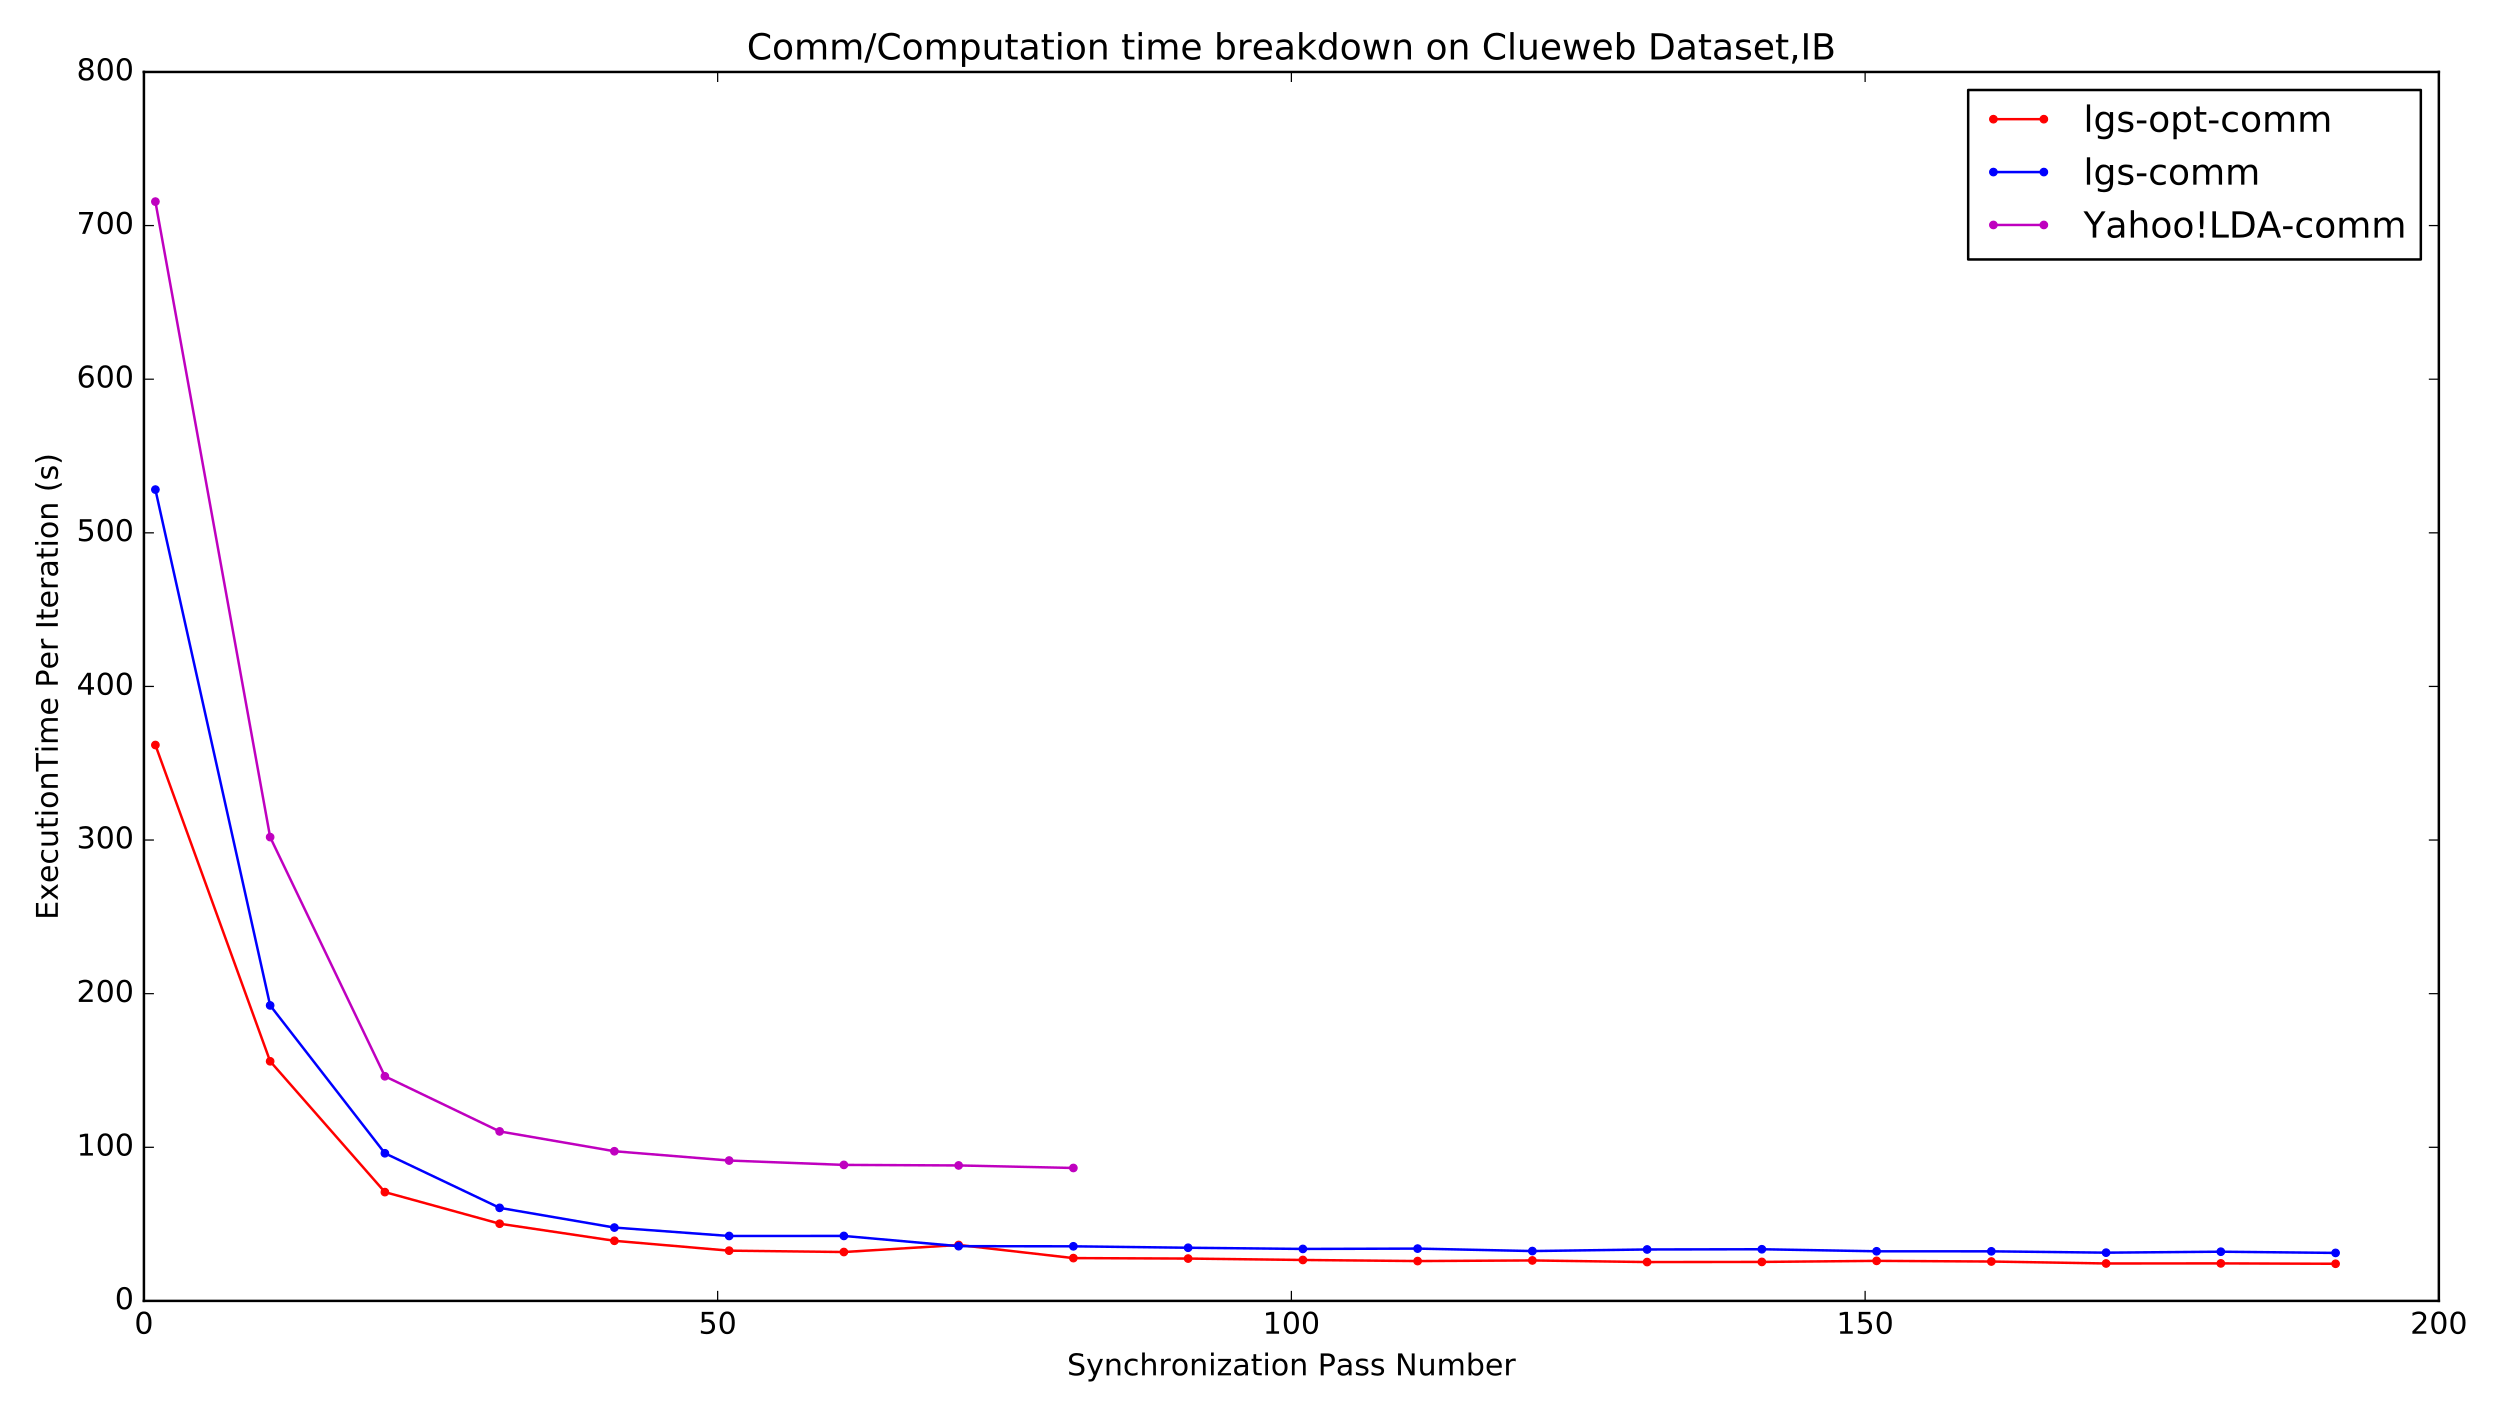 <?xml version="1.0" encoding="utf-8" standalone="no"?>
<!DOCTYPE svg PUBLIC "-//W3C//DTD SVG 1.1//EN"
  "http://www.w3.org/Graphics/SVG/1.1/DTD/svg11.dtd">
<!-- Created with matplotlib (http://matplotlib.org/) -->
<svg height="567pt" version="1.1" viewBox="0 0 999 567" width="999pt" xmlns="http://www.w3.org/2000/svg" xmlns:xlink="http://www.w3.org/1999/xlink">
 <defs>
  <style type="text/css">
*{stroke-linecap:butt;stroke-linejoin:round;stroke-miterlimit:100000;}
  </style>
 </defs>
 <g id="figure_1">
  <g id="patch_1">
   <path d="M 0 567 
L 999 567 
L 999 0 
L 0 0 
z
" style="fill:#ffffff;"/>
  </g>
  <g id="axes_1">
   <g id="patch_2">
    <path d="M 57.51 519.84 
L 974.565 519.84 
L 974.565 28.76 
L 57.51 28.76 
z
" style="fill:#ffffff;"/>
   </g>
   <g id="line2d_1">
    <path clip-path="url(#p0c116de38d)" d="M 62.095 297.706 
L 107.948 424.093 
L 153.801 476.367 
L 199.654 488.999 
L 245.506 495.822 
L 291.359 499.765 
L 337.212 500.308 
L 383.065 497.493 
L 428.917 502.736 
L 474.77 502.921 
L 520.623 503.485 
L 566.476 503.921 
L 612.328 503.674 
L 658.181 504.318 
L 704.034 504.265 
L 749.887 503.841 
L 795.739 504.105 
L 841.592 504.885 
L 887.445 504.851 
L 933.298 505 
" style="fill:none;stroke:#ff0000;stroke-linecap:square;"/>
    <defs>
     <path d="M 0 1.5 
C 0.398 1.5 0.779 1.342 1.061 1.061 
C 1.342 0.779 1.5 0.398 1.5 0 
C 1.5 -0.398 1.342 -0.779 1.061 -1.061 
C 0.779 -1.342 0.398 -1.5 0 -1.5 
C -0.398 -1.5 -0.779 -1.342 -1.061 -1.061 
C -1.342 -0.779 -1.5 -0.398 -1.5 0 
C -1.5 0.398 -1.342 0.779 -1.061 1.061 
C -0.779 1.342 -0.398 1.5 0 1.5 
z
" id="mf55cf5fe62" style="stroke:#ff0000;stroke-width:0.5;"/>
    </defs>
    <g clip-path="url(#p0c116de38d)">
     <use style="fill:#ff0000;stroke:#ff0000;stroke-width:0.5;" x="62.095" xlink:href="#mf55cf5fe62" y="297.706"/>
     <use style="fill:#ff0000;stroke:#ff0000;stroke-width:0.5;" x="107.948" xlink:href="#mf55cf5fe62" y="424.093"/>
     <use style="fill:#ff0000;stroke:#ff0000;stroke-width:0.5;" x="153.801" xlink:href="#mf55cf5fe62" y="476.367"/>
     <use style="fill:#ff0000;stroke:#ff0000;stroke-width:0.5;" x="199.654" xlink:href="#mf55cf5fe62" y="488.999"/>
     <use style="fill:#ff0000;stroke:#ff0000;stroke-width:0.5;" x="245.506" xlink:href="#mf55cf5fe62" y="495.822"/>
     <use style="fill:#ff0000;stroke:#ff0000;stroke-width:0.5;" x="291.359" xlink:href="#mf55cf5fe62" y="499.765"/>
     <use style="fill:#ff0000;stroke:#ff0000;stroke-width:0.5;" x="337.212" xlink:href="#mf55cf5fe62" y="500.308"/>
     <use style="fill:#ff0000;stroke:#ff0000;stroke-width:0.5;" x="383.065" xlink:href="#mf55cf5fe62" y="497.493"/>
     <use style="fill:#ff0000;stroke:#ff0000;stroke-width:0.5;" x="428.917" xlink:href="#mf55cf5fe62" y="502.736"/>
     <use style="fill:#ff0000;stroke:#ff0000;stroke-width:0.5;" x="474.77" xlink:href="#mf55cf5fe62" y="502.921"/>
     <use style="fill:#ff0000;stroke:#ff0000;stroke-width:0.5;" x="520.623" xlink:href="#mf55cf5fe62" y="503.485"/>
     <use style="fill:#ff0000;stroke:#ff0000;stroke-width:0.5;" x="566.476" xlink:href="#mf55cf5fe62" y="503.921"/>
     <use style="fill:#ff0000;stroke:#ff0000;stroke-width:0.5;" x="612.328" xlink:href="#mf55cf5fe62" y="503.674"/>
     <use style="fill:#ff0000;stroke:#ff0000;stroke-width:0.5;" x="658.181" xlink:href="#mf55cf5fe62" y="504.318"/>
     <use style="fill:#ff0000;stroke:#ff0000;stroke-width:0.5;" x="704.034" xlink:href="#mf55cf5fe62" y="504.265"/>
     <use style="fill:#ff0000;stroke:#ff0000;stroke-width:0.5;" x="749.887" xlink:href="#mf55cf5fe62" y="503.841"/>
     <use style="fill:#ff0000;stroke:#ff0000;stroke-width:0.5;" x="795.739" xlink:href="#mf55cf5fe62" y="504.105"/>
     <use style="fill:#ff0000;stroke:#ff0000;stroke-width:0.5;" x="841.592" xlink:href="#mf55cf5fe62" y="504.885"/>
     <use style="fill:#ff0000;stroke:#ff0000;stroke-width:0.5;" x="887.445" xlink:href="#mf55cf5fe62" y="504.851"/>
     <use style="fill:#ff0000;stroke:#ff0000;stroke-width:0.5;" x="933.298" xlink:href="#mf55cf5fe62" y="505"/>
    </g>
   </g>
   <g id="line2d_2">
    <path clip-path="url(#p0c116de38d)" d="M 62.095 195.639 
L 107.948 401.764 
L 153.801 460.845 
L 199.654 482.661 
L 245.506 490.536 
L 291.359 493.898 
L 337.212 493.881 
L 383.065 497.97 
L 428.917 498.025 
L 474.77 498.601 
L 520.623 499.076 
L 566.476 498.939 
L 612.328 499.923 
L 658.181 499.287 
L 704.034 499.201 
L 749.887 500.013 
L 795.739 500.031 
L 841.592 500.563 
L 887.445 500.18 
L 933.298 500.665 
" style="fill:none;stroke:#0000ff;stroke-linecap:square;"/>
    <defs>
     <path d="M 0 1.5 
C 0.398 1.5 0.779 1.342 1.061 1.061 
C 1.342 0.779 1.5 0.398 1.5 0 
C 1.5 -0.398 1.342 -0.779 1.061 -1.061 
C 0.779 -1.342 0.398 -1.5 0 -1.5 
C -0.398 -1.5 -0.779 -1.342 -1.061 -1.061 
C -1.342 -0.779 -1.5 -0.398 -1.5 0 
C -1.5 0.398 -1.342 0.779 -1.061 1.061 
C -0.779 1.342 -0.398 1.5 0 1.5 
z
" id="m07baf36623" style="stroke:#0000ff;stroke-width:0.5;"/>
    </defs>
    <g clip-path="url(#p0c116de38d)">
     <use style="fill:#0000ff;stroke:#0000ff;stroke-width:0.5;" x="62.095" xlink:href="#m07baf36623" y="195.639"/>
     <use style="fill:#0000ff;stroke:#0000ff;stroke-width:0.5;" x="107.948" xlink:href="#m07baf36623" y="401.764"/>
     <use style="fill:#0000ff;stroke:#0000ff;stroke-width:0.5;" x="153.801" xlink:href="#m07baf36623" y="460.845"/>
     <use style="fill:#0000ff;stroke:#0000ff;stroke-width:0.5;" x="199.654" xlink:href="#m07baf36623" y="482.661"/>
     <use style="fill:#0000ff;stroke:#0000ff;stroke-width:0.5;" x="245.506" xlink:href="#m07baf36623" y="490.536"/>
     <use style="fill:#0000ff;stroke:#0000ff;stroke-width:0.5;" x="291.359" xlink:href="#m07baf36623" y="493.898"/>
     <use style="fill:#0000ff;stroke:#0000ff;stroke-width:0.5;" x="337.212" xlink:href="#m07baf36623" y="493.881"/>
     <use style="fill:#0000ff;stroke:#0000ff;stroke-width:0.5;" x="383.065" xlink:href="#m07baf36623" y="497.97"/>
     <use style="fill:#0000ff;stroke:#0000ff;stroke-width:0.5;" x="428.917" xlink:href="#m07baf36623" y="498.025"/>
     <use style="fill:#0000ff;stroke:#0000ff;stroke-width:0.5;" x="474.77" xlink:href="#m07baf36623" y="498.601"/>
     <use style="fill:#0000ff;stroke:#0000ff;stroke-width:0.5;" x="520.623" xlink:href="#m07baf36623" y="499.076"/>
     <use style="fill:#0000ff;stroke:#0000ff;stroke-width:0.5;" x="566.476" xlink:href="#m07baf36623" y="498.939"/>
     <use style="fill:#0000ff;stroke:#0000ff;stroke-width:0.5;" x="612.328" xlink:href="#m07baf36623" y="499.923"/>
     <use style="fill:#0000ff;stroke:#0000ff;stroke-width:0.5;" x="658.181" xlink:href="#m07baf36623" y="499.287"/>
     <use style="fill:#0000ff;stroke:#0000ff;stroke-width:0.5;" x="704.034" xlink:href="#m07baf36623" y="499.201"/>
     <use style="fill:#0000ff;stroke:#0000ff;stroke-width:0.5;" x="749.887" xlink:href="#m07baf36623" y="500.013"/>
     <use style="fill:#0000ff;stroke:#0000ff;stroke-width:0.5;" x="795.739" xlink:href="#m07baf36623" y="500.031"/>
     <use style="fill:#0000ff;stroke:#0000ff;stroke-width:0.5;" x="841.592" xlink:href="#m07baf36623" y="500.563"/>
     <use style="fill:#0000ff;stroke:#0000ff;stroke-width:0.5;" x="887.445" xlink:href="#m07baf36623" y="500.18"/>
     <use style="fill:#0000ff;stroke:#0000ff;stroke-width:0.5;" x="933.298" xlink:href="#m07baf36623" y="500.665"/>
    </g>
   </g>
   <g id="line2d_3">
    <path clip-path="url(#p0c116de38d)" d="M 62.095 80.562 
L 107.948 334.506 
L 153.801 430.081 
L 199.654 452.115 
L 245.506 460.036 
L 291.359 463.752 
L 337.212 465.495 
L 383.065 465.711 
L 428.917 466.725 
" style="fill:none;stroke:#bf00bf;stroke-linecap:square;"/>
    <defs>
     <path d="M 0 1.5 
C 0.398 1.5 0.779 1.342 1.061 1.061 
C 1.342 0.779 1.5 0.398 1.5 0 
C 1.5 -0.398 1.342 -0.779 1.061 -1.061 
C 0.779 -1.342 0.398 -1.5 0 -1.5 
C -0.398 -1.5 -0.779 -1.342 -1.061 -1.061 
C -1.342 -0.779 -1.5 -0.398 -1.5 0 
C -1.5 0.398 -1.342 0.779 -1.061 1.061 
C -0.779 1.342 -0.398 1.5 0 1.5 
z
" id="m2aad2c9036" style="stroke:#bf00bf;stroke-width:0.5;"/>
    </defs>
    <g clip-path="url(#p0c116de38d)">
     <use style="fill:#bf00bf;stroke:#bf00bf;stroke-width:0.5;" x="62.095" xlink:href="#m2aad2c9036" y="80.562"/>
     <use style="fill:#bf00bf;stroke:#bf00bf;stroke-width:0.5;" x="107.948" xlink:href="#m2aad2c9036" y="334.506"/>
     <use style="fill:#bf00bf;stroke:#bf00bf;stroke-width:0.5;" x="153.801" xlink:href="#m2aad2c9036" y="430.081"/>
     <use style="fill:#bf00bf;stroke:#bf00bf;stroke-width:0.5;" x="199.654" xlink:href="#m2aad2c9036" y="452.115"/>
     <use style="fill:#bf00bf;stroke:#bf00bf;stroke-width:0.5;" x="245.506" xlink:href="#m2aad2c9036" y="460.036"/>
     <use style="fill:#bf00bf;stroke:#bf00bf;stroke-width:0.5;" x="291.359" xlink:href="#m2aad2c9036" y="463.752"/>
     <use style="fill:#bf00bf;stroke:#bf00bf;stroke-width:0.5;" x="337.212" xlink:href="#m2aad2c9036" y="465.495"/>
     <use style="fill:#bf00bf;stroke:#bf00bf;stroke-width:0.5;" x="383.065" xlink:href="#m2aad2c9036" y="465.711"/>
     <use style="fill:#bf00bf;stroke:#bf00bf;stroke-width:0.5;" x="428.917" xlink:href="#m2aad2c9036" y="466.725"/>
    </g>
   </g>
   <g id="patch_3">
    <path d="M 57.51 28.76 
L 974.565 28.76 
" style="fill:none;stroke:#000000;stroke-linecap:square;stroke-linejoin:miter;"/>
   </g>
   <g id="patch_4">
    <path d="M 974.565 519.84 
L 974.565 28.76 
" style="fill:none;stroke:#000000;stroke-linecap:square;stroke-linejoin:miter;"/>
   </g>
   <g id="patch_5">
    <path d="M 57.51 519.84 
L 974.565 519.84 
" style="fill:none;stroke:#000000;stroke-linecap:square;stroke-linejoin:miter;"/>
   </g>
   <g id="patch_6">
    <path d="M 57.51 519.84 
L 57.51 28.76 
" style="fill:none;stroke:#000000;stroke-linecap:square;stroke-linejoin:miter;"/>
   </g>
   <g id="matplotlib.axis_1">
    <g id="xtick_1">
     <g id="line2d_4">
      <defs>
       <path d="M 0 0 
L 0 -4 
" id="mfd3288b52c" style="stroke:#000000;stroke-width:0.5;"/>
      </defs>
      <g>
       <use style="stroke:#000000;stroke-width:0.5;" x="57.51" xlink:href="#mfd3288b52c" y="519.84"/>
      </g>
     </g>
     <g id="line2d_5">
      <defs>
       <path d="M 0 0 
L 0 4 
" id="m3bee8fd72d" style="stroke:#000000;stroke-width:0.5;"/>
      </defs>
      <g>
       <use style="stroke:#000000;stroke-width:0.5;" x="57.51" xlink:href="#m3bee8fd72d" y="28.76"/>
      </g>
     </g>
     <g id="text_1">
      <!-- 0 -->
      <defs>
       <path d="M 31.781 66.406 
Q 24.172 66.406 20.328 58.906 
Q 16.5 51.422 16.5 36.375 
Q 16.5 21.391 20.328 13.891 
Q 24.172 6.391 31.781 6.391 
Q 39.453 6.391 43.281 13.891 
Q 47.125 21.391 47.125 36.375 
Q 47.125 51.422 43.281 58.906 
Q 39.453 66.406 31.781 66.406 
M 31.781 74.219 
Q 44.047 74.219 50.516 64.516 
Q 56.984 54.828 56.984 36.375 
Q 56.984 17.969 50.516 8.266 
Q 44.047 -1.422 31.781 -1.422 
Q 19.531 -1.422 13.062 8.266 
Q 6.594 17.969 6.594 36.375 
Q 6.594 54.828 13.062 64.516 
Q 19.531 74.219 31.781 74.219 
" id="BitstreamVeraSans-Roman-30"/>
      </defs>
      <g transform="translate(53.693 532.958)scale(0.12 -0.12)">
       <use xlink:href="#BitstreamVeraSans-Roman-30"/>
      </g>
     </g>
    </g>
    <g id="xtick_2">
     <g id="line2d_6">
      <g>
       <use style="stroke:#000000;stroke-width:0.5;" x="286.774" xlink:href="#mfd3288b52c" y="519.84"/>
      </g>
     </g>
     <g id="line2d_7">
      <g>
       <use style="stroke:#000000;stroke-width:0.5;" x="286.774" xlink:href="#m3bee8fd72d" y="28.76"/>
      </g>
     </g>
     <g id="text_2">
      <!-- 50 -->
      <defs>
       <path d="M 10.797 72.906 
L 49.516 72.906 
L 49.516 64.594 
L 19.828 64.594 
L 19.828 46.734 
Q 21.969 47.469 24.109 47.828 
Q 26.266 48.188 28.422 48.188 
Q 40.625 48.188 47.75 41.5 
Q 54.891 34.812 54.891 23.391 
Q 54.891 11.625 47.562 5.094 
Q 40.234 -1.422 26.906 -1.422 
Q 22.312 -1.422 17.547 -0.641 
Q 12.797 0.141 7.719 1.703 
L 7.719 11.625 
Q 12.109 9.234 16.797 8.062 
Q 21.484 6.891 26.703 6.891 
Q 35.156 6.891 40.078 11.328 
Q 45.016 15.766 45.016 23.391 
Q 45.016 31 40.078 35.438 
Q 35.156 39.891 26.703 39.891 
Q 22.75 39.891 18.812 39.016 
Q 14.891 38.141 10.797 36.281 
z
" id="BitstreamVeraSans-Roman-35"/>
      </defs>
      <g transform="translate(279.139 532.958)scale(0.12 -0.12)">
       <use xlink:href="#BitstreamVeraSans-Roman-35"/>
       <use x="63.623" xlink:href="#BitstreamVeraSans-Roman-30"/>
      </g>
     </g>
    </g>
    <g id="xtick_3">
     <g id="line2d_8">
      <g>
       <use style="stroke:#000000;stroke-width:0.5;" x="516.038" xlink:href="#mfd3288b52c" y="519.84"/>
      </g>
     </g>
     <g id="line2d_9">
      <g>
       <use style="stroke:#000000;stroke-width:0.5;" x="516.038" xlink:href="#m3bee8fd72d" y="28.76"/>
      </g>
     </g>
     <g id="text_3">
      <!-- 100 -->
      <defs>
       <path d="M 12.406 8.297 
L 28.516 8.297 
L 28.516 63.922 
L 10.984 60.406 
L 10.984 69.391 
L 28.422 72.906 
L 38.281 72.906 
L 38.281 8.297 
L 54.391 8.297 
L 54.391 0 
L 12.406 0 
z
" id="BitstreamVeraSans-Roman-31"/>
      </defs>
      <g transform="translate(504.585 532.958)scale(0.12 -0.12)">
       <use xlink:href="#BitstreamVeraSans-Roman-31"/>
       <use x="63.623" xlink:href="#BitstreamVeraSans-Roman-30"/>
       <use x="127.246" xlink:href="#BitstreamVeraSans-Roman-30"/>
      </g>
     </g>
    </g>
    <g id="xtick_4">
     <g id="line2d_10">
      <g>
       <use style="stroke:#000000;stroke-width:0.5;" x="745.301" xlink:href="#mfd3288b52c" y="519.84"/>
      </g>
     </g>
     <g id="line2d_11">
      <g>
       <use style="stroke:#000000;stroke-width:0.5;" x="745.301" xlink:href="#m3bee8fd72d" y="28.76"/>
      </g>
     </g>
     <g id="text_4">
      <!-- 150 -->
      <g transform="translate(733.849 532.958)scale(0.12 -0.12)">
       <use xlink:href="#BitstreamVeraSans-Roman-31"/>
       <use x="63.623" xlink:href="#BitstreamVeraSans-Roman-35"/>
       <use x="127.246" xlink:href="#BitstreamVeraSans-Roman-30"/>
      </g>
     </g>
    </g>
    <g id="xtick_5">
     <g id="line2d_12">
      <g>
       <use style="stroke:#000000;stroke-width:0.5;" x="974.565" xlink:href="#mfd3288b52c" y="519.84"/>
      </g>
     </g>
     <g id="line2d_13">
      <g>
       <use style="stroke:#000000;stroke-width:0.5;" x="974.565" xlink:href="#m3bee8fd72d" y="28.76"/>
      </g>
     </g>
     <g id="text_5">
      <!-- 200 -->
      <defs>
       <path d="M 19.188 8.297 
L 53.609 8.297 
L 53.609 0 
L 7.328 0 
L 7.328 8.297 
Q 12.938 14.109 22.625 23.891 
Q 32.328 33.688 34.812 36.531 
Q 39.547 41.844 41.422 45.531 
Q 43.312 49.219 43.312 52.781 
Q 43.312 58.594 39.234 62.25 
Q 35.156 65.922 28.609 65.922 
Q 23.969 65.922 18.812 64.312 
Q 13.672 62.703 7.812 59.422 
L 7.812 69.391 
Q 13.766 71.781 18.938 73 
Q 24.125 74.219 28.422 74.219 
Q 39.75 74.219 46.484 68.547 
Q 53.219 62.891 53.219 53.422 
Q 53.219 48.922 51.531 44.891 
Q 49.859 40.875 45.406 35.406 
Q 44.188 33.984 37.641 27.219 
Q 31.109 20.453 19.188 8.297 
" id="BitstreamVeraSans-Roman-32"/>
      </defs>
      <g transform="translate(963.112 532.958)scale(0.12 -0.12)">
       <use xlink:href="#BitstreamVeraSans-Roman-32"/>
       <use x="63.623" xlink:href="#BitstreamVeraSans-Roman-30"/>
       <use x="127.246" xlink:href="#BitstreamVeraSans-Roman-30"/>
      </g>
     </g>
    </g>
    <g id="text_6">
     <!-- Synchronization Pass Number -->
     <defs>
      <path id="BitstreamVeraSans-Roman-20"/>
      <path d="M 9.812 72.906 
L 23.094 72.906 
L 55.422 11.922 
L 55.422 72.906 
L 64.984 72.906 
L 64.984 0 
L 51.703 0 
L 19.391 60.984 
L 19.391 0 
L 9.812 0 
z
" id="BitstreamVeraSans-Roman-4e"/>
      <path d="M 54.891 33.016 
L 54.891 0 
L 45.906 0 
L 45.906 32.719 
Q 45.906 40.484 42.875 44.328 
Q 39.844 48.188 33.797 48.188 
Q 26.516 48.188 22.312 43.547 
Q 18.109 38.922 18.109 30.906 
L 18.109 0 
L 9.078 0 
L 9.078 54.688 
L 18.109 54.688 
L 18.109 46.188 
Q 21.344 51.125 25.703 53.562 
Q 30.078 56 35.797 56 
Q 45.219 56 50.047 50.172 
Q 54.891 44.344 54.891 33.016 
" id="BitstreamVeraSans-Roman-6e"/>
      <path d="M 34.281 27.484 
Q 23.391 27.484 19.188 25 
Q 14.984 22.516 14.984 16.5 
Q 14.984 11.719 18.141 8.906 
Q 21.297 6.109 26.703 6.109 
Q 34.188 6.109 38.703 11.406 
Q 43.219 16.703 43.219 25.484 
L 43.219 27.484 
z
M 52.203 31.203 
L 52.203 0 
L 43.219 0 
L 43.219 8.297 
Q 40.141 3.328 35.547 0.953 
Q 30.953 -1.422 24.312 -1.422 
Q 15.922 -1.422 10.953 3.297 
Q 6 8.016 6 15.922 
Q 6 25.141 12.172 29.828 
Q 18.359 34.516 30.609 34.516 
L 43.219 34.516 
L 43.219 35.406 
Q 43.219 41.609 39.141 45 
Q 35.062 48.391 27.688 48.391 
Q 23 48.391 18.547 47.266 
Q 14.109 46.141 10.016 43.891 
L 10.016 52.203 
Q 14.938 54.109 19.578 55.047 
Q 24.219 56 28.609 56 
Q 40.484 56 46.344 49.844 
Q 52.203 43.703 52.203 31.203 
" id="BitstreamVeraSans-Roman-61"/>
      <path d="M 30.609 48.391 
Q 23.391 48.391 19.188 42.75 
Q 14.984 37.109 14.984 27.297 
Q 14.984 17.484 19.156 11.844 
Q 23.344 6.203 30.609 6.203 
Q 37.797 6.203 41.984 11.859 
Q 46.188 17.531 46.188 27.297 
Q 46.188 37.016 41.984 42.703 
Q 37.797 48.391 30.609 48.391 
M 30.609 56 
Q 42.328 56 49.016 48.375 
Q 55.719 40.766 55.719 27.297 
Q 55.719 13.875 49.016 6.219 
Q 42.328 -1.422 30.609 -1.422 
Q 18.844 -1.422 12.172 6.219 
Q 5.516 13.875 5.516 27.297 
Q 5.516 40.766 12.172 48.375 
Q 18.844 56 30.609 56 
" id="BitstreamVeraSans-Roman-6f"/>
      <path d="M 5.516 54.688 
L 48.188 54.688 
L 48.188 46.484 
L 14.406 7.172 
L 48.188 7.172 
L 48.188 0 
L 4.297 0 
L 4.297 8.203 
L 38.094 47.516 
L 5.516 47.516 
z
" id="BitstreamVeraSans-Roman-7a"/>
      <path d="M 19.672 64.797 
L 19.672 37.406 
L 32.078 37.406 
Q 38.969 37.406 42.719 40.969 
Q 46.484 44.531 46.484 51.125 
Q 46.484 57.672 42.719 61.234 
Q 38.969 64.797 32.078 64.797 
z
M 9.812 72.906 
L 32.078 72.906 
Q 44.344 72.906 50.609 67.359 
Q 56.891 61.812 56.891 51.125 
Q 56.891 40.328 50.609 34.812 
Q 44.344 29.297 32.078 29.297 
L 19.672 29.297 
L 19.672 0 
L 9.812 0 
z
" id="BitstreamVeraSans-Roman-50"/>
      <path d="M 53.516 70.516 
L 53.516 60.891 
Q 47.906 63.578 42.922 64.891 
Q 37.938 66.219 33.297 66.219 
Q 25.25 66.219 20.875 63.094 
Q 16.5 59.969 16.5 54.203 
Q 16.5 49.359 19.406 46.891 
Q 22.312 44.438 30.422 42.922 
L 36.375 41.703 
Q 47.406 39.594 52.656 34.297 
Q 57.906 29 57.906 20.125 
Q 57.906 9.516 50.797 4.047 
Q 43.703 -1.422 29.984 -1.422 
Q 24.812 -1.422 18.969 -0.25 
Q 13.141 0.922 6.891 3.219 
L 6.891 13.375 
Q 12.891 10.016 18.656 8.297 
Q 24.422 6.594 29.984 6.594 
Q 38.422 6.594 43.016 9.906 
Q 47.609 13.234 47.609 19.391 
Q 47.609 24.75 44.312 27.781 
Q 41.016 30.812 33.5 32.328 
L 27.484 33.5 
Q 16.453 35.688 11.516 40.375 
Q 6.594 45.062 6.594 53.422 
Q 6.594 63.094 13.406 68.656 
Q 20.219 74.219 32.172 74.219 
Q 37.312 74.219 42.625 73.281 
Q 47.953 72.359 53.516 70.516 
" id="BitstreamVeraSans-Roman-53"/>
      <path d="M 9.422 54.688 
L 18.406 54.688 
L 18.406 0 
L 9.422 0 
z
M 9.422 75.984 
L 18.406 75.984 
L 18.406 64.594 
L 9.422 64.594 
z
" id="BitstreamVeraSans-Roman-69"/>
      <path d="M 54.891 33.016 
L 54.891 0 
L 45.906 0 
L 45.906 32.719 
Q 45.906 40.484 42.875 44.328 
Q 39.844 48.188 33.797 48.188 
Q 26.516 48.188 22.312 43.547 
Q 18.109 38.922 18.109 30.906 
L 18.109 0 
L 9.078 0 
L 9.078 75.984 
L 18.109 75.984 
L 18.109 46.188 
Q 21.344 51.125 25.703 53.562 
Q 30.078 56 35.797 56 
Q 45.219 56 50.047 50.172 
Q 54.891 44.344 54.891 33.016 
" id="BitstreamVeraSans-Roman-68"/>
      <path d="M 32.172 -5.078 
Q 28.375 -14.844 24.75 -17.812 
Q 21.141 -20.797 15.094 -20.797 
L 7.906 -20.797 
L 7.906 -13.281 
L 13.188 -13.281 
Q 16.891 -13.281 18.938 -11.516 
Q 21 -9.766 23.484 -3.219 
L 25.094 0.875 
L 2.984 54.688 
L 12.5 54.688 
L 29.594 11.922 
L 46.688 54.688 
L 56.203 54.688 
z
" id="BitstreamVeraSans-Roman-79"/>
      <path d="M 56.203 29.594 
L 56.203 25.203 
L 14.891 25.203 
Q 15.484 15.922 20.484 11.062 
Q 25.484 6.203 34.422 6.203 
Q 39.594 6.203 44.453 7.469 
Q 49.312 8.734 54.109 11.281 
L 54.109 2.781 
Q 49.266 0.734 44.188 -0.344 
Q 39.109 -1.422 33.891 -1.422 
Q 20.797 -1.422 13.156 6.188 
Q 5.516 13.812 5.516 26.812 
Q 5.516 40.234 12.766 48.109 
Q 20.016 56 32.328 56 
Q 43.359 56 49.781 48.891 
Q 56.203 41.797 56.203 29.594 
M 47.219 32.234 
Q 47.125 39.594 43.094 43.984 
Q 39.062 48.391 32.422 48.391 
Q 24.906 48.391 20.391 44.141 
Q 15.875 39.891 15.188 32.172 
z
" id="BitstreamVeraSans-Roman-65"/>
      <path d="M 52 44.188 
Q 55.375 50.25 60.062 53.125 
Q 64.75 56 71.094 56 
Q 79.641 56 84.281 50.016 
Q 88.922 44.047 88.922 33.016 
L 88.922 0 
L 79.891 0 
L 79.891 32.719 
Q 79.891 40.578 77.094 44.375 
Q 74.312 48.188 68.609 48.188 
Q 61.625 48.188 57.562 43.547 
Q 53.516 38.922 53.516 30.906 
L 53.516 0 
L 44.484 0 
L 44.484 32.719 
Q 44.484 40.625 41.703 44.406 
Q 38.922 48.188 33.109 48.188 
Q 26.219 48.188 22.156 43.531 
Q 18.109 38.875 18.109 30.906 
L 18.109 0 
L 9.078 0 
L 9.078 54.688 
L 18.109 54.688 
L 18.109 46.188 
Q 21.188 51.219 25.484 53.609 
Q 29.781 56 35.688 56 
Q 41.656 56 45.828 52.969 
Q 50 49.953 52 44.188 
" id="BitstreamVeraSans-Roman-6d"/>
      <path d="M 18.312 70.219 
L 18.312 54.688 
L 36.812 54.688 
L 36.812 47.703 
L 18.312 47.703 
L 18.312 18.016 
Q 18.312 11.328 20.141 9.422 
Q 21.969 7.516 27.594 7.516 
L 36.812 7.516 
L 36.812 0 
L 27.594 0 
Q 17.188 0 13.234 3.875 
Q 9.281 7.766 9.281 18.016 
L 9.281 47.703 
L 2.688 47.703 
L 2.688 54.688 
L 9.281 54.688 
L 9.281 70.219 
z
" id="BitstreamVeraSans-Roman-74"/>
      <path d="M 8.5 21.578 
L 8.5 54.688 
L 17.484 54.688 
L 17.484 21.922 
Q 17.484 14.156 20.5 10.266 
Q 23.531 6.391 29.594 6.391 
Q 36.859 6.391 41.078 11.031 
Q 45.312 15.672 45.312 23.688 
L 45.312 54.688 
L 54.297 54.688 
L 54.297 0 
L 45.312 0 
L 45.312 8.406 
Q 42.047 3.422 37.719 1 
Q 33.406 -1.422 27.688 -1.422 
Q 18.266 -1.422 13.375 4.438 
Q 8.5 10.297 8.5 21.578 
" id="BitstreamVeraSans-Roman-75"/>
      <path d="M 41.109 46.297 
Q 39.594 47.172 37.812 47.578 
Q 36.031 48 33.891 48 
Q 26.266 48 22.188 43.047 
Q 18.109 38.094 18.109 28.812 
L 18.109 0 
L 9.078 0 
L 9.078 54.688 
L 18.109 54.688 
L 18.109 46.188 
Q 20.953 51.172 25.484 53.578 
Q 30.031 56 36.531 56 
Q 37.453 56 38.578 55.875 
Q 39.703 55.766 41.062 55.516 
z
" id="BitstreamVeraSans-Roman-72"/>
      <path d="M 44.281 53.078 
L 44.281 44.578 
Q 40.484 46.531 36.375 47.5 
Q 32.281 48.484 27.875 48.484 
Q 21.188 48.484 17.844 46.438 
Q 14.5 44.391 14.5 40.281 
Q 14.5 37.156 16.891 35.375 
Q 19.281 33.594 26.516 31.984 
L 29.594 31.297 
Q 39.156 29.25 43.188 25.516 
Q 47.219 21.781 47.219 15.094 
Q 47.219 7.469 41.188 3.016 
Q 35.156 -1.422 24.609 -1.422 
Q 20.219 -1.422 15.453 -0.562 
Q 10.688 0.297 5.422 2 
L 5.422 11.281 
Q 10.406 8.688 15.234 7.391 
Q 20.062 6.109 24.812 6.109 
Q 31.156 6.109 34.562 8.281 
Q 37.984 10.453 37.984 14.406 
Q 37.984 18.062 35.516 20.016 
Q 33.062 21.969 24.703 23.781 
L 21.578 24.516 
Q 13.234 26.266 9.516 29.906 
Q 5.812 33.547 5.812 39.891 
Q 5.812 47.609 11.281 51.797 
Q 16.75 56 26.812 56 
Q 31.781 56 36.172 55.266 
Q 40.578 54.547 44.281 53.078 
" id="BitstreamVeraSans-Roman-73"/>
      <path d="M 48.781 52.594 
L 48.781 44.188 
Q 44.969 46.297 41.141 47.344 
Q 37.312 48.391 33.406 48.391 
Q 24.656 48.391 19.812 42.844 
Q 14.984 37.312 14.984 27.297 
Q 14.984 17.281 19.812 11.734 
Q 24.656 6.203 33.406 6.203 
Q 37.312 6.203 41.141 7.25 
Q 44.969 8.297 48.781 10.406 
L 48.781 2.094 
Q 45.016 0.344 40.984 -0.531 
Q 36.969 -1.422 32.422 -1.422 
Q 20.062 -1.422 12.781 6.344 
Q 5.516 14.109 5.516 27.297 
Q 5.516 40.672 12.859 48.328 
Q 20.219 56 33.016 56 
Q 37.156 56 41.109 55.141 
Q 45.062 54.297 48.781 52.594 
" id="BitstreamVeraSans-Roman-63"/>
      <path d="M 48.688 27.297 
Q 48.688 37.203 44.609 42.844 
Q 40.531 48.484 33.406 48.484 
Q 26.266 48.484 22.188 42.844 
Q 18.109 37.203 18.109 27.297 
Q 18.109 17.391 22.188 11.75 
Q 26.266 6.109 33.406 6.109 
Q 40.531 6.109 44.609 11.75 
Q 48.688 17.391 48.688 27.297 
M 18.109 46.391 
Q 20.953 51.266 25.266 53.625 
Q 29.594 56 35.594 56 
Q 45.562 56 51.781 48.094 
Q 58.016 40.188 58.016 27.297 
Q 58.016 14.406 51.781 6.484 
Q 45.562 -1.422 35.594 -1.422 
Q 29.594 -1.422 25.266 0.953 
Q 20.953 3.328 18.109 8.203 
L 18.109 0 
L 9.078 0 
L 9.078 75.984 
L 18.109 75.984 
z
" id="BitstreamVeraSans-Roman-62"/>
     </defs>
     <g transform="translate(426.39 549.572)scale(0.12 -0.12)">
      <use xlink:href="#BitstreamVeraSans-Roman-53"/>
      <use x="63.477" xlink:href="#BitstreamVeraSans-Roman-79"/>
      <use x="122.656" xlink:href="#BitstreamVeraSans-Roman-6e"/>
      <use x="186.035" xlink:href="#BitstreamVeraSans-Roman-63"/>
      <use x="241.016" xlink:href="#BitstreamVeraSans-Roman-68"/>
      <use x="304.395" xlink:href="#BitstreamVeraSans-Roman-72"/>
      <use x="345.477" xlink:href="#BitstreamVeraSans-Roman-6f"/>
      <use x="406.658" xlink:href="#BitstreamVeraSans-Roman-6e"/>
      <use x="470.037" xlink:href="#BitstreamVeraSans-Roman-69"/>
      <use x="497.82" xlink:href="#BitstreamVeraSans-Roman-7a"/>
      <use x="550.311" xlink:href="#BitstreamVeraSans-Roman-61"/>
      <use x="611.59" xlink:href="#BitstreamVeraSans-Roman-74"/>
      <use x="650.799" xlink:href="#BitstreamVeraSans-Roman-69"/>
      <use x="678.582" xlink:href="#BitstreamVeraSans-Roman-6f"/>
      <use x="739.764" xlink:href="#BitstreamVeraSans-Roman-6e"/>
      <use x="803.143" xlink:href="#BitstreamVeraSans-Roman-20"/>
      <use x="834.93" xlink:href="#BitstreamVeraSans-Roman-50"/>
      <use x="895.17" xlink:href="#BitstreamVeraSans-Roman-61"/>
      <use x="956.449" xlink:href="#BitstreamVeraSans-Roman-73"/>
      <use x="1008.549" xlink:href="#BitstreamVeraSans-Roman-73"/>
      <use x="1060.648" xlink:href="#BitstreamVeraSans-Roman-20"/>
      <use x="1092.436" xlink:href="#BitstreamVeraSans-Roman-4e"/>
      <use x="1167.24" xlink:href="#BitstreamVeraSans-Roman-75"/>
      <use x="1230.619" xlink:href="#BitstreamVeraSans-Roman-6d"/>
      <use x="1328.031" xlink:href="#BitstreamVeraSans-Roman-62"/>
      <use x="1391.508" xlink:href="#BitstreamVeraSans-Roman-65"/>
      <use x="1453.031" xlink:href="#BitstreamVeraSans-Roman-72"/>
     </g>
    </g>
   </g>
   <g id="matplotlib.axis_2">
    <g id="ytick_1">
     <g id="line2d_14">
      <defs>
       <path d="M 0 0 
L 4 0 
" id="m9b86ea3736" style="stroke:#000000;stroke-width:0.5;"/>
      </defs>
      <g>
       <use style="stroke:#000000;stroke-width:0.5;" x="57.51" xlink:href="#m9b86ea3736" y="519.84"/>
      </g>
     </g>
     <g id="line2d_15">
      <defs>
       <path d="M 0 0 
L -4 0 
" id="mb3fe538aca" style="stroke:#000000;stroke-width:0.5;"/>
      </defs>
      <g>
       <use style="stroke:#000000;stroke-width:0.5;" x="974.565" xlink:href="#mb3fe538aca" y="519.84"/>
      </g>
     </g>
     <g id="text_7">
      <!-- 0 -->
      <g transform="translate(45.875 523.151)scale(0.12 -0.12)">
       <use xlink:href="#BitstreamVeraSans-Roman-30"/>
      </g>
     </g>
    </g>
    <g id="ytick_2">
     <g id="line2d_16">
      <g>
       <use style="stroke:#000000;stroke-width:0.5;" x="57.51" xlink:href="#m9b86ea3736" y="458.455"/>
      </g>
     </g>
     <g id="line2d_17">
      <g>
       <use style="stroke:#000000;stroke-width:0.5;" x="974.565" xlink:href="#mb3fe538aca" y="458.455"/>
      </g>
     </g>
     <g id="text_8">
      <!-- 100 -->
      <g transform="translate(30.605 461.766)scale(0.12 -0.12)">
       <use xlink:href="#BitstreamVeraSans-Roman-31"/>
       <use x="63.623" xlink:href="#BitstreamVeraSans-Roman-30"/>
       <use x="127.246" xlink:href="#BitstreamVeraSans-Roman-30"/>
      </g>
     </g>
    </g>
    <g id="ytick_3">
     <g id="line2d_18">
      <g>
       <use style="stroke:#000000;stroke-width:0.5;" x="57.51" xlink:href="#m9b86ea3736" y="397.07"/>
      </g>
     </g>
     <g id="line2d_19">
      <g>
       <use style="stroke:#000000;stroke-width:0.5;" x="974.565" xlink:href="#mb3fe538aca" y="397.07"/>
      </g>
     </g>
     <g id="text_9">
      <!-- 200 -->
      <g transform="translate(30.605 400.381)scale(0.12 -0.12)">
       <use xlink:href="#BitstreamVeraSans-Roman-32"/>
       <use x="63.623" xlink:href="#BitstreamVeraSans-Roman-30"/>
       <use x="127.246" xlink:href="#BitstreamVeraSans-Roman-30"/>
      </g>
     </g>
    </g>
    <g id="ytick_4">
     <g id="line2d_20">
      <g>
       <use style="stroke:#000000;stroke-width:0.5;" x="57.51" xlink:href="#m9b86ea3736" y="335.685"/>
      </g>
     </g>
     <g id="line2d_21">
      <g>
       <use style="stroke:#000000;stroke-width:0.5;" x="974.565" xlink:href="#mb3fe538aca" y="335.685"/>
      </g>
     </g>
     <g id="text_10">
      <!-- 300 -->
      <defs>
       <path d="M 40.578 39.312 
Q 47.656 37.797 51.625 33 
Q 55.609 28.219 55.609 21.188 
Q 55.609 10.406 48.188 4.484 
Q 40.766 -1.422 27.094 -1.422 
Q 22.516 -1.422 17.656 -0.516 
Q 12.797 0.391 7.625 2.203 
L 7.625 11.719 
Q 11.719 9.328 16.594 8.109 
Q 21.484 6.891 26.812 6.891 
Q 36.078 6.891 40.938 10.547 
Q 45.797 14.203 45.797 21.188 
Q 45.797 27.641 41.281 31.266 
Q 36.766 34.906 28.719 34.906 
L 20.219 34.906 
L 20.219 43.016 
L 29.109 43.016 
Q 36.375 43.016 40.234 45.922 
Q 44.094 48.828 44.094 54.297 
Q 44.094 59.906 40.109 62.906 
Q 36.141 65.922 28.719 65.922 
Q 24.656 65.922 20.016 65.031 
Q 15.375 64.156 9.812 62.312 
L 9.812 71.094 
Q 15.438 72.656 20.344 73.438 
Q 25.25 74.219 29.594 74.219 
Q 40.828 74.219 47.359 69.109 
Q 53.906 64.016 53.906 55.328 
Q 53.906 49.266 50.438 45.094 
Q 46.969 40.922 40.578 39.312 
" id="BitstreamVeraSans-Roman-33"/>
      </defs>
      <g transform="translate(30.605 338.996)scale(0.12 -0.12)">
       <use xlink:href="#BitstreamVeraSans-Roman-33"/>
       <use x="63.623" xlink:href="#BitstreamVeraSans-Roman-30"/>
       <use x="127.246" xlink:href="#BitstreamVeraSans-Roman-30"/>
      </g>
     </g>
    </g>
    <g id="ytick_5">
     <g id="line2d_22">
      <g>
       <use style="stroke:#000000;stroke-width:0.5;" x="57.51" xlink:href="#m9b86ea3736" y="274.3"/>
      </g>
     </g>
     <g id="line2d_23">
      <g>
       <use style="stroke:#000000;stroke-width:0.5;" x="974.565" xlink:href="#mb3fe538aca" y="274.3"/>
      </g>
     </g>
     <g id="text_11">
      <!-- 400 -->
      <defs>
       <path d="M 37.797 64.312 
L 12.891 25.391 
L 37.797 25.391 
z
M 35.203 72.906 
L 47.609 72.906 
L 47.609 25.391 
L 58.016 25.391 
L 58.016 17.188 
L 47.609 17.188 
L 47.609 0 
L 37.797 0 
L 37.797 17.188 
L 4.891 17.188 
L 4.891 26.703 
z
" id="BitstreamVeraSans-Roman-34"/>
      </defs>
      <g transform="translate(30.605 277.611)scale(0.12 -0.12)">
       <use xlink:href="#BitstreamVeraSans-Roman-34"/>
       <use x="63.623" xlink:href="#BitstreamVeraSans-Roman-30"/>
       <use x="127.246" xlink:href="#BitstreamVeraSans-Roman-30"/>
      </g>
     </g>
    </g>
    <g id="ytick_6">
     <g id="line2d_24">
      <g>
       <use style="stroke:#000000;stroke-width:0.5;" x="57.51" xlink:href="#m9b86ea3736" y="212.915"/>
      </g>
     </g>
     <g id="line2d_25">
      <g>
       <use style="stroke:#000000;stroke-width:0.5;" x="974.565" xlink:href="#mb3fe538aca" y="212.915"/>
      </g>
     </g>
     <g id="text_12">
      <!-- 500 -->
      <g transform="translate(30.605 216.226)scale(0.12 -0.12)">
       <use xlink:href="#BitstreamVeraSans-Roman-35"/>
       <use x="63.623" xlink:href="#BitstreamVeraSans-Roman-30"/>
       <use x="127.246" xlink:href="#BitstreamVeraSans-Roman-30"/>
      </g>
     </g>
    </g>
    <g id="ytick_7">
     <g id="line2d_26">
      <g>
       <use style="stroke:#000000;stroke-width:0.5;" x="57.51" xlink:href="#m9b86ea3736" y="151.53"/>
      </g>
     </g>
     <g id="line2d_27">
      <g>
       <use style="stroke:#000000;stroke-width:0.5;" x="974.565" xlink:href="#mb3fe538aca" y="151.53"/>
      </g>
     </g>
     <g id="text_13">
      <!-- 600 -->
      <defs>
       <path d="M 33.016 40.375 
Q 26.375 40.375 22.484 35.828 
Q 18.609 31.297 18.609 23.391 
Q 18.609 15.531 22.484 10.953 
Q 26.375 6.391 33.016 6.391 
Q 39.656 6.391 43.531 10.953 
Q 47.406 15.531 47.406 23.391 
Q 47.406 31.297 43.531 35.828 
Q 39.656 40.375 33.016 40.375 
M 52.594 71.297 
L 52.594 62.312 
Q 48.875 64.062 45.094 64.984 
Q 41.312 65.922 37.594 65.922 
Q 27.828 65.922 22.672 59.328 
Q 17.531 52.734 16.797 39.406 
Q 19.672 43.656 24.016 45.922 
Q 28.375 48.188 33.594 48.188 
Q 44.578 48.188 50.953 41.516 
Q 57.328 34.859 57.328 23.391 
Q 57.328 12.156 50.688 5.359 
Q 44.047 -1.422 33.016 -1.422 
Q 20.359 -1.422 13.672 8.266 
Q 6.984 17.969 6.984 36.375 
Q 6.984 53.656 15.188 63.938 
Q 23.391 74.219 37.203 74.219 
Q 40.922 74.219 44.703 73.484 
Q 48.484 72.75 52.594 71.297 
" id="BitstreamVeraSans-Roman-36"/>
      </defs>
      <g transform="translate(30.605 154.841)scale(0.12 -0.12)">
       <use xlink:href="#BitstreamVeraSans-Roman-36"/>
       <use x="63.623" xlink:href="#BitstreamVeraSans-Roman-30"/>
       <use x="127.246" xlink:href="#BitstreamVeraSans-Roman-30"/>
      </g>
     </g>
    </g>
    <g id="ytick_8">
     <g id="line2d_28">
      <g>
       <use style="stroke:#000000;stroke-width:0.5;" x="57.51" xlink:href="#m9b86ea3736" y="90.145"/>
      </g>
     </g>
     <g id="line2d_29">
      <g>
       <use style="stroke:#000000;stroke-width:0.5;" x="974.565" xlink:href="#mb3fe538aca" y="90.145"/>
      </g>
     </g>
     <g id="text_14">
      <!-- 700 -->
      <defs>
       <path d="M 8.203 72.906 
L 55.078 72.906 
L 55.078 68.703 
L 28.609 0 
L 18.312 0 
L 43.219 64.594 
L 8.203 64.594 
z
" id="BitstreamVeraSans-Roman-37"/>
      </defs>
      <g transform="translate(30.605 93.456)scale(0.12 -0.12)">
       <use xlink:href="#BitstreamVeraSans-Roman-37"/>
       <use x="63.623" xlink:href="#BitstreamVeraSans-Roman-30"/>
       <use x="127.246" xlink:href="#BitstreamVeraSans-Roman-30"/>
      </g>
     </g>
    </g>
    <g id="ytick_9">
     <g id="line2d_30">
      <g>
       <use style="stroke:#000000;stroke-width:0.5;" x="57.51" xlink:href="#m9b86ea3736" y="28.76"/>
      </g>
     </g>
     <g id="line2d_31">
      <g>
       <use style="stroke:#000000;stroke-width:0.5;" x="974.565" xlink:href="#mb3fe538aca" y="28.76"/>
      </g>
     </g>
     <g id="text_15">
      <!-- 800 -->
      <defs>
       <path d="M 31.781 34.625 
Q 24.75 34.625 20.719 30.859 
Q 16.703 27.094 16.703 20.516 
Q 16.703 13.922 20.719 10.156 
Q 24.75 6.391 31.781 6.391 
Q 38.812 6.391 42.859 10.172 
Q 46.922 13.969 46.922 20.516 
Q 46.922 27.094 42.891 30.859 
Q 38.875 34.625 31.781 34.625 
M 21.922 38.812 
Q 15.578 40.375 12.031 44.719 
Q 8.5 49.078 8.5 55.328 
Q 8.5 64.062 14.719 69.141 
Q 20.953 74.219 31.781 74.219 
Q 42.672 74.219 48.875 69.141 
Q 55.078 64.062 55.078 55.328 
Q 55.078 49.078 51.531 44.719 
Q 48 40.375 41.703 38.812 
Q 48.828 37.156 52.797 32.312 
Q 56.781 27.484 56.781 20.516 
Q 56.781 9.906 50.312 4.234 
Q 43.844 -1.422 31.781 -1.422 
Q 19.734 -1.422 13.25 4.234 
Q 6.781 9.906 6.781 20.516 
Q 6.781 27.484 10.781 32.312 
Q 14.797 37.156 21.922 38.812 
M 18.312 54.391 
Q 18.312 48.734 21.844 45.562 
Q 25.391 42.391 31.781 42.391 
Q 38.141 42.391 41.719 45.562 
Q 45.312 48.734 45.312 54.391 
Q 45.312 60.062 41.719 63.234 
Q 38.141 66.406 31.781 66.406 
Q 25.391 66.406 21.844 63.234 
Q 18.312 60.062 18.312 54.391 
" id="BitstreamVeraSans-Roman-38"/>
      </defs>
      <g transform="translate(30.605 32.071)scale(0.12 -0.12)">
       <use xlink:href="#BitstreamVeraSans-Roman-38"/>
       <use x="63.623" xlink:href="#BitstreamVeraSans-Roman-30"/>
       <use x="127.246" xlink:href="#BitstreamVeraSans-Roman-30"/>
      </g>
     </g>
    </g>
    <g id="text_16">
     <!-- ExecutionTime Per Iteration (s) -->
     <defs>
      <path d="M 8.016 75.875 
L 15.828 75.875 
Q 23.141 64.359 26.781 53.312 
Q 30.422 42.281 30.422 31.391 
Q 30.422 20.453 26.781 9.375 
Q 23.141 -1.703 15.828 -13.188 
L 8.016 -13.188 
Q 14.5 -2 17.703 9.062 
Q 20.906 20.125 20.906 31.391 
Q 20.906 42.672 17.703 53.656 
Q 14.5 64.656 8.016 75.875 
" id="BitstreamVeraSans-Roman-29"/>
      <path d="M 31 75.875 
Q 24.469 64.656 21.281 53.656 
Q 18.109 42.672 18.109 31.391 
Q 18.109 20.125 21.312 9.062 
Q 24.516 -2 31 -13.188 
L 23.188 -13.188 
Q 15.875 -1.703 12.234 9.375 
Q 8.594 20.453 8.594 31.391 
Q 8.594 42.281 12.203 53.312 
Q 15.828 64.359 23.188 75.875 
z
" id="BitstreamVeraSans-Roman-28"/>
      <path d="M 9.812 72.906 
L 55.906 72.906 
L 55.906 64.594 
L 19.672 64.594 
L 19.672 43.016 
L 54.391 43.016 
L 54.391 34.719 
L 19.672 34.719 
L 19.672 8.297 
L 56.781 8.297 
L 56.781 0 
L 9.812 0 
z
" id="BitstreamVeraSans-Roman-45"/>
      <path d="M -0.297 72.906 
L 61.375 72.906 
L 61.375 64.594 
L 35.5 64.594 
L 35.5 0 
L 25.594 0 
L 25.594 64.594 
L -0.297 64.594 
z
" id="BitstreamVeraSans-Roman-54"/>
      <path d="M 54.891 54.688 
L 35.109 28.078 
L 55.906 0 
L 45.312 0 
L 29.391 21.484 
L 13.484 0 
L 2.875 0 
L 24.125 28.609 
L 4.688 54.688 
L 15.281 54.688 
L 29.781 35.203 
L 44.281 54.688 
z
" id="BitstreamVeraSans-Roman-78"/>
      <path d="M 9.812 72.906 
L 19.672 72.906 
L 19.672 0 
L 9.812 0 
z
" id="BitstreamVeraSans-Roman-49"/>
     </defs>
     <g transform="translate(23.109 367.543)rotate(-90.0)scale(0.12 -0.12)">
      <use xlink:href="#BitstreamVeraSans-Roman-45"/>
      <use x="63.184" xlink:href="#BitstreamVeraSans-Roman-78"/>
      <use x="122.316" xlink:href="#BitstreamVeraSans-Roman-65"/>
      <use x="183.84" xlink:href="#BitstreamVeraSans-Roman-63"/>
      <use x="238.82" xlink:href="#BitstreamVeraSans-Roman-75"/>
      <use x="302.199" xlink:href="#BitstreamVeraSans-Roman-74"/>
      <use x="341.408" xlink:href="#BitstreamVeraSans-Roman-69"/>
      <use x="369.191" xlink:href="#BitstreamVeraSans-Roman-6f"/>
      <use x="430.373" xlink:href="#BitstreamVeraSans-Roman-6e"/>
      <use x="493.752" xlink:href="#BitstreamVeraSans-Roman-54"/>
      <use x="554.789" xlink:href="#BitstreamVeraSans-Roman-69"/>
      <use x="582.572" xlink:href="#BitstreamVeraSans-Roman-6d"/>
      <use x="679.984" xlink:href="#BitstreamVeraSans-Roman-65"/>
      <use x="741.508" xlink:href="#BitstreamVeraSans-Roman-20"/>
      <use x="773.295" xlink:href="#BitstreamVeraSans-Roman-50"/>
      <use x="833.551" xlink:href="#BitstreamVeraSans-Roman-65"/>
      <use x="895.074" xlink:href="#BitstreamVeraSans-Roman-72"/>
      <use x="936.188" xlink:href="#BitstreamVeraSans-Roman-20"/>
      <use x="967.975" xlink:href="#BitstreamVeraSans-Roman-49"/>
      <use x="997.467" xlink:href="#BitstreamVeraSans-Roman-74"/>
      <use x="1036.676" xlink:href="#BitstreamVeraSans-Roman-65"/>
      <use x="1098.199" xlink:href="#BitstreamVeraSans-Roman-72"/>
      <use x="1139.312" xlink:href="#BitstreamVeraSans-Roman-61"/>
      <use x="1200.592" xlink:href="#BitstreamVeraSans-Roman-74"/>
      <use x="1239.801" xlink:href="#BitstreamVeraSans-Roman-69"/>
      <use x="1267.584" xlink:href="#BitstreamVeraSans-Roman-6f"/>
      <use x="1328.766" xlink:href="#BitstreamVeraSans-Roman-6e"/>
      <use x="1392.145" xlink:href="#BitstreamVeraSans-Roman-20"/>
      <use x="1423.932" xlink:href="#BitstreamVeraSans-Roman-28"/>
      <use x="1462.945" xlink:href="#BitstreamVeraSans-Roman-73"/>
      <use x="1515.045" xlink:href="#BitstreamVeraSans-Roman-29"/>
     </g>
    </g>
   </g>
   <g id="text_17">
    <!-- Comm/Computation time breakdown on Clueweb Dataset,IB -->
    <defs>
     <path d="M 25.391 72.906 
L 33.688 72.906 
L 8.297 -9.281 
L 0 -9.281 
z
" id="BitstreamVeraSans-Roman-2f"/>
     <path d="M 9.422 75.984 
L 18.406 75.984 
L 18.406 0 
L 9.422 0 
z
" id="BitstreamVeraSans-Roman-6c"/>
     <path d="M 9.078 75.984 
L 18.109 75.984 
L 18.109 31.109 
L 44.922 54.688 
L 56.391 54.688 
L 27.391 29.109 
L 57.625 0 
L 45.906 0 
L 18.109 26.703 
L 18.109 0 
L 9.078 0 
z
" id="BitstreamVeraSans-Roman-6b"/>
     <path d="M 11.719 12.406 
L 22.016 12.406 
L 22.016 4 
L 14.016 -11.625 
L 7.719 -11.625 
L 11.719 4 
z
" id="BitstreamVeraSans-Roman-2c"/>
     <path d="M 19.672 64.797 
L 19.672 8.109 
L 31.594 8.109 
Q 46.688 8.109 53.688 14.938 
Q 60.688 21.781 60.688 36.531 
Q 60.688 51.172 53.688 57.984 
Q 46.688 64.797 31.594 64.797 
z
M 9.812 72.906 
L 30.078 72.906 
Q 51.266 72.906 61.172 64.094 
Q 71.094 55.281 71.094 36.531 
Q 71.094 17.672 61.125 8.828 
Q 51.172 0 30.078 0 
L 9.812 0 
z
" id="BitstreamVeraSans-Roman-44"/>
     <path d="M 64.406 67.281 
L 64.406 56.891 
Q 59.422 61.531 53.781 63.812 
Q 48.141 66.109 41.797 66.109 
Q 29.297 66.109 22.656 58.469 
Q 16.016 50.828 16.016 36.375 
Q 16.016 21.969 22.656 14.328 
Q 29.297 6.688 41.797 6.688 
Q 48.141 6.688 53.781 8.984 
Q 59.422 11.281 64.406 15.922 
L 64.406 5.609 
Q 59.234 2.094 53.438 0.328 
Q 47.656 -1.422 41.219 -1.422 
Q 24.656 -1.422 15.125 8.703 
Q 5.609 18.844 5.609 36.375 
Q 5.609 53.953 15.125 64.078 
Q 24.656 74.219 41.219 74.219 
Q 47.75 74.219 53.531 72.484 
Q 59.328 70.75 64.406 67.281 
" id="BitstreamVeraSans-Roman-43"/>
     <path d="M 19.672 34.812 
L 19.672 8.109 
L 35.5 8.109 
Q 43.453 8.109 47.281 11.406 
Q 51.125 14.703 51.125 21.484 
Q 51.125 28.328 47.281 31.562 
Q 43.453 34.812 35.5 34.812 
z
M 19.672 64.797 
L 19.672 42.828 
L 34.281 42.828 
Q 41.5 42.828 45.031 45.531 
Q 48.578 48.25 48.578 53.812 
Q 48.578 59.328 45.031 62.062 
Q 41.5 64.797 34.281 64.797 
z
M 9.812 72.906 
L 35.016 72.906 
Q 46.297 72.906 52.391 68.219 
Q 58.5 63.531 58.5 54.891 
Q 58.5 48.188 55.375 44.234 
Q 52.25 40.281 46.188 39.312 
Q 53.469 37.75 57.5 32.781 
Q 61.531 27.828 61.531 20.406 
Q 61.531 10.641 54.891 5.312 
Q 48.25 0 35.984 0 
L 9.812 0 
z
" id="BitstreamVeraSans-Roman-42"/>
     <path d="M 4.203 54.688 
L 13.188 54.688 
L 24.422 12.016 
L 35.594 54.688 
L 46.188 54.688 
L 57.422 12.016 
L 68.609 54.688 
L 77.594 54.688 
L 63.281 0 
L 52.688 0 
L 40.922 44.828 
L 29.109 0 
L 18.5 0 
z
" id="BitstreamVeraSans-Roman-77"/>
     <path d="M 45.406 46.391 
L 45.406 75.984 
L 54.391 75.984 
L 54.391 0 
L 45.406 0 
L 45.406 8.203 
Q 42.578 3.328 38.25 0.953 
Q 33.938 -1.422 27.875 -1.422 
Q 17.969 -1.422 11.734 6.484 
Q 5.516 14.406 5.516 27.297 
Q 5.516 40.188 11.734 48.094 
Q 17.969 56 27.875 56 
Q 33.938 56 38.25 53.625 
Q 42.578 51.266 45.406 46.391 
M 14.797 27.297 
Q 14.797 17.391 18.875 11.75 
Q 22.953 6.109 30.078 6.109 
Q 37.203 6.109 41.297 11.75 
Q 45.406 17.391 45.406 27.297 
Q 45.406 37.203 41.297 42.844 
Q 37.203 48.484 30.078 48.484 
Q 22.953 48.484 18.875 42.844 
Q 14.797 37.203 14.797 27.297 
" id="BitstreamVeraSans-Roman-64"/>
     <path d="M 18.109 8.203 
L 18.109 -20.797 
L 9.078 -20.797 
L 9.078 54.688 
L 18.109 54.688 
L 18.109 46.391 
Q 20.953 51.266 25.266 53.625 
Q 29.594 56 35.594 56 
Q 45.562 56 51.781 48.094 
Q 58.016 40.188 58.016 27.297 
Q 58.016 14.406 51.781 6.484 
Q 45.562 -1.422 35.594 -1.422 
Q 29.594 -1.422 25.266 0.953 
Q 20.953 3.328 18.109 8.203 
M 48.688 27.297 
Q 48.688 37.203 44.609 42.844 
Q 40.531 48.484 33.406 48.484 
Q 26.266 48.484 22.188 42.844 
Q 18.109 37.203 18.109 27.297 
Q 18.109 17.391 22.188 11.75 
Q 26.266 6.109 33.406 6.109 
Q 40.531 6.109 44.609 11.75 
Q 48.688 17.391 48.688 27.297 
" id="BitstreamVeraSans-Roman-70"/>
    </defs>
    <g transform="translate(298.445 23.76)scale(0.144 -0.144)">
     <use xlink:href="#BitstreamVeraSans-Roman-43"/>
     <use x="69.824" xlink:href="#BitstreamVeraSans-Roman-6f"/>
     <use x="131.006" xlink:href="#BitstreamVeraSans-Roman-6d"/>
     <use x="228.418" xlink:href="#BitstreamVeraSans-Roman-6d"/>
     <use x="325.83" xlink:href="#BitstreamVeraSans-Roman-2f"/>
     <use x="359.521" xlink:href="#BitstreamVeraSans-Roman-43"/>
     <use x="429.346" xlink:href="#BitstreamVeraSans-Roman-6f"/>
     <use x="490.527" xlink:href="#BitstreamVeraSans-Roman-6d"/>
     <use x="587.939" xlink:href="#BitstreamVeraSans-Roman-70"/>
     <use x="651.416" xlink:href="#BitstreamVeraSans-Roman-75"/>
     <use x="714.795" xlink:href="#BitstreamVeraSans-Roman-74"/>
     <use x="754.004" xlink:href="#BitstreamVeraSans-Roman-61"/>
     <use x="815.283" xlink:href="#BitstreamVeraSans-Roman-74"/>
     <use x="854.492" xlink:href="#BitstreamVeraSans-Roman-69"/>
     <use x="882.275" xlink:href="#BitstreamVeraSans-Roman-6f"/>
     <use x="943.457" xlink:href="#BitstreamVeraSans-Roman-6e"/>
     <use x="1006.836" xlink:href="#BitstreamVeraSans-Roman-20"/>
     <use x="1038.623" xlink:href="#BitstreamVeraSans-Roman-74"/>
     <use x="1077.832" xlink:href="#BitstreamVeraSans-Roman-69"/>
     <use x="1105.615" xlink:href="#BitstreamVeraSans-Roman-6d"/>
     <use x="1203.027" xlink:href="#BitstreamVeraSans-Roman-65"/>
     <use x="1264.551" xlink:href="#BitstreamVeraSans-Roman-20"/>
     <use x="1296.338" xlink:href="#BitstreamVeraSans-Roman-62"/>
     <use x="1359.814" xlink:href="#BitstreamVeraSans-Roman-72"/>
     <use x="1400.896" xlink:href="#BitstreamVeraSans-Roman-65"/>
     <use x="1462.42" xlink:href="#BitstreamVeraSans-Roman-61"/>
     <use x="1523.699" xlink:href="#BitstreamVeraSans-Roman-6b"/>
     <use x="1581.609" xlink:href="#BitstreamVeraSans-Roman-64"/>
     <use x="1645.086" xlink:href="#BitstreamVeraSans-Roman-6f"/>
     <use x="1706.268" xlink:href="#BitstreamVeraSans-Roman-77"/>
     <use x="1788.055" xlink:href="#BitstreamVeraSans-Roman-6e"/>
     <use x="1851.434" xlink:href="#BitstreamVeraSans-Roman-20"/>
     <use x="1883.221" xlink:href="#BitstreamVeraSans-Roman-6f"/>
     <use x="1944.402" xlink:href="#BitstreamVeraSans-Roman-6e"/>
     <use x="2007.781" xlink:href="#BitstreamVeraSans-Roman-20"/>
     <use x="2039.568" xlink:href="#BitstreamVeraSans-Roman-43"/>
     <use x="2109.393" xlink:href="#BitstreamVeraSans-Roman-6c"/>
     <use x="2137.176" xlink:href="#BitstreamVeraSans-Roman-75"/>
     <use x="2200.555" xlink:href="#BitstreamVeraSans-Roman-65"/>
     <use x="2262.078" xlink:href="#BitstreamVeraSans-Roman-77"/>
     <use x="2343.865" xlink:href="#BitstreamVeraSans-Roman-65"/>
     <use x="2405.389" xlink:href="#BitstreamVeraSans-Roman-62"/>
     <use x="2468.865" xlink:href="#BitstreamVeraSans-Roman-20"/>
     <use x="2500.652" xlink:href="#BitstreamVeraSans-Roman-44"/>
     <use x="2577.654" xlink:href="#BitstreamVeraSans-Roman-61"/>
     <use x="2638.934" xlink:href="#BitstreamVeraSans-Roman-74"/>
     <use x="2678.143" xlink:href="#BitstreamVeraSans-Roman-61"/>
     <use x="2739.422" xlink:href="#BitstreamVeraSans-Roman-73"/>
     <use x="2791.521" xlink:href="#BitstreamVeraSans-Roman-65"/>
     <use x="2853.045" xlink:href="#BitstreamVeraSans-Roman-74"/>
     <use x="2892.254" xlink:href="#BitstreamVeraSans-Roman-2c"/>
     <use x="2924.041" xlink:href="#BitstreamVeraSans-Roman-49"/>
     <use x="2953.533" xlink:href="#BitstreamVeraSans-Roman-42"/>
    </g>
   </g>
   <g id="legend_1">
    <g id="patch_7">
     <path d="M 786.481 103.689 
L 967.365 103.689 
L 967.365 35.96 
L 786.481 35.96 
z
" style="fill:#ffffff;stroke:#000000;stroke-linejoin:miter;"/>
    </g>
    <g id="line2d_32">
     <path d="M 796.561 47.622 
L 816.721 47.622 
" style="fill:none;stroke:#ff0000;stroke-linecap:square;"/>
    </g>
    <g id="line2d_33">
     <g>
      <use style="fill:#ff0000;stroke:#ff0000;stroke-width:0.5;" x="796.561" xlink:href="#mf55cf5fe62" y="47.622"/>
      <use style="fill:#ff0000;stroke:#ff0000;stroke-width:0.5;" x="816.721" xlink:href="#mf55cf5fe62" y="47.622"/>
     </g>
    </g>
    <g id="text_18">
     <!-- lgs-opt-comm -->
     <defs>
      <path d="M 45.406 27.984 
Q 45.406 37.75 41.375 43.109 
Q 37.359 48.484 30.078 48.484 
Q 22.859 48.484 18.828 43.109 
Q 14.797 37.75 14.797 27.984 
Q 14.797 18.266 18.828 12.891 
Q 22.859 7.516 30.078 7.516 
Q 37.359 7.516 41.375 12.891 
Q 45.406 18.266 45.406 27.984 
M 54.391 6.781 
Q 54.391 -7.172 48.188 -13.984 
Q 42 -20.797 29.203 -20.797 
Q 24.469 -20.797 20.266 -20.094 
Q 16.062 -19.391 12.109 -17.922 
L 12.109 -9.188 
Q 16.062 -11.328 19.922 -12.344 
Q 23.781 -13.375 27.781 -13.375 
Q 36.625 -13.375 41.016 -8.766 
Q 45.406 -4.156 45.406 5.172 
L 45.406 9.625 
Q 42.625 4.781 38.281 2.391 
Q 33.938 0 27.875 0 
Q 17.828 0 11.672 7.656 
Q 5.516 15.328 5.516 27.984 
Q 5.516 40.672 11.672 48.328 
Q 17.828 56 27.875 56 
Q 33.938 56 38.281 53.609 
Q 42.625 51.219 45.406 46.391 
L 45.406 54.688 
L 54.391 54.688 
z
" id="BitstreamVeraSans-Roman-67"/>
      <path d="M 4.891 31.391 
L 31.203 31.391 
L 31.203 23.391 
L 4.891 23.391 
z
" id="BitstreamVeraSans-Roman-2d"/>
     </defs>
     <g transform="translate(832.561 52.662)scale(0.144 -0.144)">
      <use xlink:href="#BitstreamVeraSans-Roman-6c"/>
      <use x="27.783" xlink:href="#BitstreamVeraSans-Roman-67"/>
      <use x="91.26" xlink:href="#BitstreamVeraSans-Roman-73"/>
      <use x="143.359" xlink:href="#BitstreamVeraSans-Roman-2d"/>
      <use x="179.459" xlink:href="#BitstreamVeraSans-Roman-6f"/>
      <use x="240.641" xlink:href="#BitstreamVeraSans-Roman-70"/>
      <use x="304.117" xlink:href="#BitstreamVeraSans-Roman-74"/>
      <use x="343.326" xlink:href="#BitstreamVeraSans-Roman-2d"/>
      <use x="379.41" xlink:href="#BitstreamVeraSans-Roman-63"/>
      <use x="434.391" xlink:href="#BitstreamVeraSans-Roman-6f"/>
      <use x="495.572" xlink:href="#BitstreamVeraSans-Roman-6d"/>
      <use x="592.984" xlink:href="#BitstreamVeraSans-Roman-6d"/>
     </g>
    </g>
    <g id="line2d_34">
     <path d="M 796.561 68.758 
L 816.721 68.758 
" style="fill:none;stroke:#0000ff;stroke-linecap:square;"/>
    </g>
    <g id="line2d_35">
     <g>
      <use style="fill:#0000ff;stroke:#0000ff;stroke-width:0.5;" x="796.561" xlink:href="#m07baf36623" y="68.758"/>
      <use style="fill:#0000ff;stroke:#0000ff;stroke-width:0.5;" x="816.721" xlink:href="#m07baf36623" y="68.758"/>
     </g>
    </g>
    <g id="text_19">
     <!-- lgs-comm -->
     <g transform="translate(832.561 73.798)scale(0.144 -0.144)">
      <use xlink:href="#BitstreamVeraSans-Roman-6c"/>
      <use x="27.783" xlink:href="#BitstreamVeraSans-Roman-67"/>
      <use x="91.26" xlink:href="#BitstreamVeraSans-Roman-73"/>
      <use x="143.359" xlink:href="#BitstreamVeraSans-Roman-2d"/>
      <use x="179.443" xlink:href="#BitstreamVeraSans-Roman-63"/>
      <use x="234.424" xlink:href="#BitstreamVeraSans-Roman-6f"/>
      <use x="295.605" xlink:href="#BitstreamVeraSans-Roman-6d"/>
      <use x="393.018" xlink:href="#BitstreamVeraSans-Roman-6d"/>
     </g>
    </g>
    <g id="line2d_36">
     <path d="M 796.561 89.895 
L 816.721 89.895 
" style="fill:none;stroke:#bf00bf;stroke-linecap:square;"/>
    </g>
    <g id="line2d_37">
     <g>
      <use style="fill:#bf00bf;stroke:#bf00bf;stroke-width:0.5;" x="796.561" xlink:href="#m2aad2c9036" y="89.895"/>
      <use style="fill:#bf00bf;stroke:#bf00bf;stroke-width:0.5;" x="816.721" xlink:href="#m2aad2c9036" y="89.895"/>
     </g>
    </g>
    <g id="text_20">
     <!-- Yahoo!LDA-comm -->
     <defs>
      <path d="M 15.094 12.406 
L 25 12.406 
L 25 0 
L 15.094 0 
z
M 15.094 72.906 
L 25 72.906 
L 25 40.922 
L 24.031 23.484 
L 16.109 23.484 
L 15.094 40.922 
z
" id="BitstreamVeraSans-Roman-21"/>
      <path d="M -0.203 72.906 
L 10.406 72.906 
L 30.609 42.922 
L 50.688 72.906 
L 61.281 72.906 
L 35.5 34.719 
L 35.5 0 
L 25.594 0 
L 25.594 34.719 
z
" id="BitstreamVeraSans-Roman-59"/>
      <path d="M 9.812 72.906 
L 19.672 72.906 
L 19.672 8.297 
L 55.172 8.297 
L 55.172 0 
L 9.812 0 
z
" id="BitstreamVeraSans-Roman-4c"/>
      <path d="M 34.188 63.188 
L 20.797 26.906 
L 47.609 26.906 
z
M 28.609 72.906 
L 39.797 72.906 
L 67.578 0 
L 57.328 0 
L 50.688 18.703 
L 17.828 18.703 
L 11.188 0 
L 0.781 0 
z
" id="BitstreamVeraSans-Roman-41"/>
     </defs>
     <g transform="translate(832.561 94.935)scale(0.144 -0.144)">
      <use xlink:href="#BitstreamVeraSans-Roman-59"/>
      <use x="60.881" xlink:href="#BitstreamVeraSans-Roman-61"/>
      <use x="122.16" xlink:href="#BitstreamVeraSans-Roman-68"/>
      <use x="185.539" xlink:href="#BitstreamVeraSans-Roman-6f"/>
      <use x="246.721" xlink:href="#BitstreamVeraSans-Roman-6f"/>
      <use x="307.902" xlink:href="#BitstreamVeraSans-Roman-21"/>
      <use x="347.99" xlink:href="#BitstreamVeraSans-Roman-4c"/>
      <use x="403.703" xlink:href="#BitstreamVeraSans-Roman-44"/>
      <use x="480.689" xlink:href="#BitstreamVeraSans-Roman-41"/>
      <use x="549.066" xlink:href="#BitstreamVeraSans-Roman-2d"/>
      <use x="585.15" xlink:href="#BitstreamVeraSans-Roman-63"/>
      <use x="640.131" xlink:href="#BitstreamVeraSans-Roman-6f"/>
      <use x="701.312" xlink:href="#BitstreamVeraSans-Roman-6d"/>
      <use x="798.725" xlink:href="#BitstreamVeraSans-Roman-6d"/>
     </g>
    </g>
   </g>
  </g>
 </g>
 <defs>
  <clipPath id="p0c116de38d">
   <rect height="491.08" width="917.055" x="57.51" y="28.76"/>
  </clipPath>
 </defs>
</svg>
